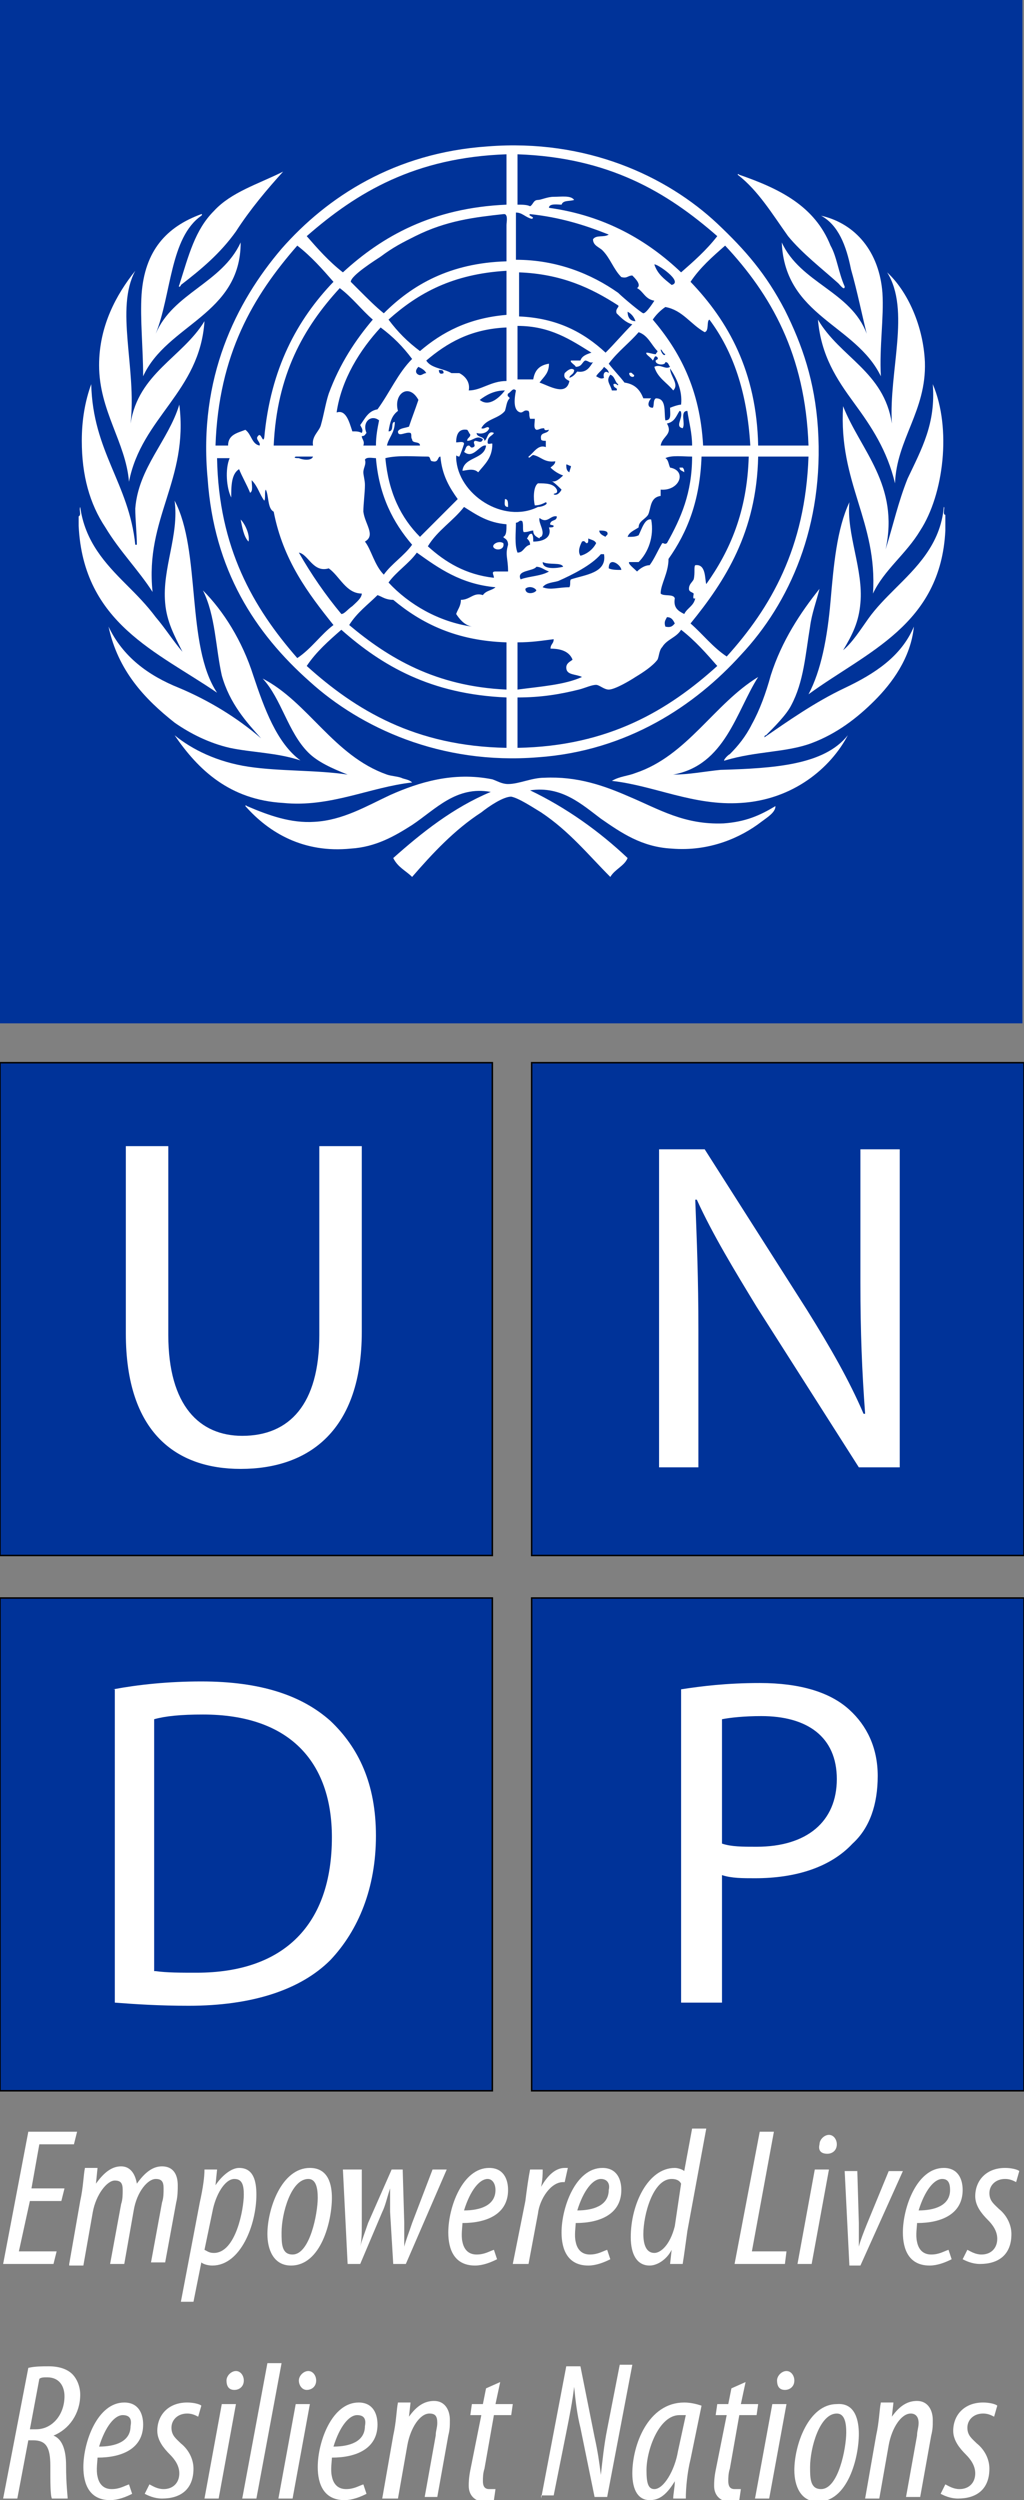 <?xml version="1.0" encoding="utf-8"?>
<!-- Generator: Adobe Illustrator 18.1.1, SVG Export Plug-In . SVG Version: 6.00 Build 0)  -->
<svg version="1.1" id="Layer_1" xmlns="http://www.w3.org/2000/svg" xmlns:xlink="http://www.w3.org/1999/xlink" x="0px" y="0px"
	 viewBox="0 0 65.1 158.8" enable-background="new 0 0 65.1 158.8" xml:space="preserve">
<rect x="0" y="0" width="65.1" height="158.8" fill="#808080" stroke="none"/>
<g>
	<rect x="0" y="0" fill="#003399" width="65" height="65"/>
	<g id="WzcW1U_6_">
		<g id="XMLID_6_">
			<path fill="#FFFFFF" d="M60.1,32.7c0,0.3,0,0.6,0,1c-0.3,6-5,7.7-8.7,10.4c0.8-1.5,1.2-3.6,1.4-5.9c0.2-2.3,0.4-4.6,1.2-6.3
				c-0.2,2,0.9,4.3,0.7,6.4c-0.1,1.2-0.5,2-1.1,3c0.6-0.5,1.1-1.3,1.6-2c0.5-0.7,1.1-1.3,1.7-1.9c1.3-1.3,2.9-2.8,3.1-5.2
				C60.1,32.2,59.9,32.7,60.1,32.7z"/>
			<path fill="#FFFFFF" d="M59.3,24.4c1.2,2.8,0.7,7-0.8,9.3c-0.9,1.5-2.3,2.5-3,4c0.3-4.6-2.2-7-1.9-11.9c1.1,2.8,3.6,5,2.7,9.1
				c0.5-1.6,0.8-3,1.4-4.5C58.6,28.5,59.5,26.9,59.3,24.4z"/>
			<path fill="#FFFFFF" d="M58.8,23c0.1,3.1-1.8,4.9-1.9,7.7c-0.5-2.1-1.5-3.6-2.6-5.1c-1.1-1.5-2.1-3-2.3-5.3
				c1.4,2.4,4.2,3.3,4.7,6.6c-0.2-3.3,1.2-7.2-0.3-9.6C57.7,18.5,58.7,20.7,58.8,23z"/>
			<path fill="#FFFFFF" d="M58.1,39.8c-0.2,2-1.4,3.6-2.5,4.7c-1.1,1.1-2.4,2.1-4,2.7c-1.6,0.6-3.5,0.5-5.5,1.1
				c-0.2,0.1,0.1-0.3,0.3-0.4c0.5-0.5,1-1.1,1.4-1.9c0.5-0.9,0.9-2,1.2-3.1c0.7-2.2,1.9-4,3.1-5.5c-0.2,0.8-0.5,1.6-0.6,2.4
				c-0.3,1.8-0.4,3.5-1.2,5c-0.3,0.6-1.1,1.4-1.6,1.9c-0.1,0-0.1,0.1-0.1,0.1c0,0.1-0.1,0.1-0.1,0.1c1.6-1.1,3.3-2.3,5.2-3.2
				C55.6,42.8,57.3,41.7,58.1,39.8z"/>
			<path fill="#FFFFFF" d="M56.1,18.6c0.1,1.6-0.2,3.4-0.1,5.3c-1.6-3.3-6.1-3.8-6.3-8.5c1.2,2.6,4.4,3.1,5.4,5.8
				c-0.3-1.2-0.6-2.7-1-4.1c-0.3-1.5-0.8-2.8-1.9-3.4C54.4,14.2,55.9,16,56.1,18.6z"/>
			<path fill="#FFFFFF" d="M53.7,18.2c0,0.3-0.3-0.1-0.4-0.2c-1-0.9-2.3-1.9-3.2-3c-1-1.4-1.9-2.9-3.2-3.9c0-0.1,0.1,0,0.1,0
				c2.6,0.9,4.8,2,5.8,4.5C53.2,16.3,53.3,17.3,53.7,18.2z"/>
			<path fill="#FFFFFF" d="M52,27.2c0.4,6.2-1.8,11.1-4.9,14.4c-2.9,3.2-7.2,6.1-12.9,6.5c-6.2,0.5-11.3-1.9-14.5-4.8
				c-3.5-3.1-6.1-7.1-6.5-12.9C12.6,24,15,19.2,17.9,15.8c2.9-3.3,7.2-6.1,13.1-6.5c6.3-0.5,11.4,1.9,14.6,4.9
				c1.8,1.7,3.1,3.2,4.3,5.5C51,21.9,51.8,24.2,52,27.2z M48.2,28.3c1.1,0,2.1,0,3.2,0c-0.2-5.8-2.4-9.6-5.3-12.7
				c-0.8,0.7-1.6,1.4-2.2,2.3C46.3,20.4,48.1,23.6,48.2,28.3z M51.4,29c-1.1,0-2.1,0-3.2,0c-0.1,4.8-2.1,7.9-4.3,10.6
				c0.8,0.7,1.4,1.5,2.3,2.1C49,38.6,51.2,34.8,51.4,29z M44.7,28.3c1,0,2,0,3,0c-0.2-3.4-1.1-6-2.6-8c-0.2,0.1,0,0.7-0.3,0.8
				c-0.9-0.5-1.4-1.4-2.5-1.6c-0.3,0.2-0.6,0.5-0.8,0.8C43.2,22.3,44.5,24.7,44.7,28.3z M47.6,29c-1,0-2,0-3,0
				c-0.1,2.8-0.9,4.8-2.1,6.5c0,0.9-0.5,1.6-0.5,2.2c0.2,0.2,0.8,0,0.9,0.3c-0.1,0.6,0.2,0.8,0.6,1c0.2-0.4,0.6-0.5,0.7-1
				c-0.2,0.1-0.1-0.2-0.1-0.3c-0.1-0.1-0.3-0.1-0.3-0.3c0-0.3,0.2-0.4,0.3-0.6c0.1-0.4,0-0.8,0.1-0.9c0.7-0.1,0.6,0.9,0.7,1.2
				C46.4,35,47.5,32.5,47.6,29z M43.3,17.3c0.8-0.7,1.6-1.4,2.3-2.3c-3.2-2.8-6.9-5-12.7-5.2c0,1.1,0,2.1,0,3.2c0.3,0,0.6,0,0.8,0.1
				c0.2-0.1,0.2-0.4,0.5-0.4c0.2,0,0.6-0.2,1-0.2c0.5,0,1.1-0.1,1.3,0.2c-0.3,0.1-0.7,0-0.8,0.3c-0.2,0-0.8-0.1-0.8,0.2
				C38.5,13.7,41.2,15.3,43.3,17.3z M45.6,42.3c-0.7-0.8-1.4-1.6-2.3-2.3c-0.3,0.5-0.9,0.6-1.2,1.1c-0.2,0.2-0.2,0.6-0.3,0.8
				c-0.3,0.4-0.9,0.8-1.4,1.1c-0.3,0.2-1.3,0.8-1.7,0.8c-0.3,0-0.6-0.3-0.8-0.3c-0.3,0-0.7,0.2-1.1,0.3c-1.2,0.3-2.4,0.5-3.9,0.5
				c0,1.1,0,2.1,0,3.2C38.7,47.4,42.5,45.1,45.6,42.3z M42,28.3c0.7,0,1.3,0,2,0c0-0.8-0.2-1.5-0.3-2.2c-0.5,0-0.1,0.8-0.3,1.1
				c-0.5-0.1,0-0.6-0.1-1c0-0.1-0.1-0.1-0.1-0.1c-0.2,0.3-0.3,0.7-0.8,0.8C42.8,27.6,42.1,27.7,42,28.3z M44,29
				c-0.6,0-1.3-0.1-1.7,0.1c0.2,0.1,0.2,0.4,0.3,0.6c1.1,0.2,0.6,1.5-0.6,1.4c0,0.1,0,0.3,0,0.4c-0.7,0.1-0.6,0.8-0.8,1.2
				c-0.2,0.3-0.6,0.4-0.6,0.8c-0.3,0.2-0.6,0.3-0.7,0.6c0.3,0,0.5,0,0.7-0.1c0.2-0.4,0.4-1.1,0.8-1c0.2,1.1-0.2,2.1-0.8,2.7
				c-0.2,0-0.4,0-0.6,0c-0.1,0.1,0.3,0.4,0.5,0.6c0.2-0.2,0.5-0.4,0.8-0.4c0.3-0.4,0.5-0.9,0.8-1.4c0.2,0,0.1,0.1,0.3,0
				C43.3,32.9,44,31.3,44,29z M43.3,25.7c0.1-0.9-0.3-1.7-0.7-2.3c0,0.5,0.6,1,0.2,1.4c-0.4-0.5-1-0.8-1.2-1.5c0.4-0.2,0.7,0.2,1,0
				c-0.1-0.1-0.1-0.3-0.3-0.3c0,0.2-0.5,0.2-0.6,0c-0.1-0.2,0.2-0.1,0.1-0.3c-0.2-0.2-0.2,0.1-0.3,0.2c-0.1-0.2-0.5-0.4-0.4-0.5
				c0.2,0,0.4,0.1,0.6,0.1c0-0.1,0.1-0.1,0.1-0.2c-0.4-0.4-0.6-1-1.2-1.2c-0.6,0.7-1.3,1.2-1.9,2c0.3,0.4,0.7,0.8,1,1.2
				c0.7,0.1,1,0.5,1.2,1c0.2,0,0.3,0,0.5,0c-0.2,0.2-0.3,0.6,0.1,0.6c0.1-0.1,0-0.5,0.2-0.6c0.7,0,0.5,0.9,0.6,1.4
				c0.4,0,0.3-0.4,0.3-0.8C43.1,25.7,43.3,25.7,43.3,25.7z M42.9,39.6c-0.1-0.2-0.2-0.4-0.5-0.4c-0.1,0.2-0.2,0.3-0.1,0.6
				C42.7,39.9,42.8,39.7,42.9,39.6z M42.7,18.1c0.8-0.2-1-1.4-1.1-1.3C41.8,17.4,42.2,17.7,42.7,18.1z M42,22.2
				c0,0.1,0.2,0.5,0.3,0.3C42.1,22.4,42.1,22.2,42,22.2z M40.9,19.9c0.2,0,0.7-0.8,0.7-0.8c-0.6-0.1-0.7-0.6-1.1-0.8
				c0.3-0.2-0.1-0.6-0.3-0.8c-0.3,0-0.3,0.2-0.7,0.1c-0.5-0.5-0.7-1.2-1.2-1.7c-0.2-0.2-0.6-0.3-0.6-0.7c0.2-0.3,0.7-0.1,1-0.3
				c-1.5-0.6-3.1-1.1-5-1.3c-0.2,0.1,0.4,0.2,0.1,0.3c-0.4-0.1-0.6-0.4-1-0.4c0,1,0,2,0,3c2.6,0,4.8,0.9,6.5,2.1
				C39.6,18.9,40.8,19.9,40.9,19.9z M40.4,20.4c-0.1-0.3-0.3-0.5-0.5-0.6C39.9,20.2,40.1,20.4,40.4,20.4z M40.2,20.6
				c-0.4-0.1-0.7-0.4-1-0.7c-0.1-0.3,0.2-0.4,0.1-0.5c-1.7-1.1-3.6-2-6.3-2.1c0,0.9,0,1.9,0,2.8c2.4,0.1,4.1,1,5.5,2.3
				C39.1,21.8,39.6,21.2,40.2,20.6z M38.7,36.1c0.2,0.1,0.5,0.1,0.8,0.1C39.5,35.9,38.7,35.3,38.7,36.1z M39,24.4
				c0.2-0.1,0.3,0.2,0.3,0c-0.2-0.1-0.2-0.5-0.5-0.6c-0.3,0.4,0,0.6,0.1,1c0.1,0,0.2,0,0.3,0C39.3,24.6,39,24.7,39,24.4z M38.7,23.7
				c0-0.2-0.2-0.3-0.3-0.4c-0.1,0.2-0.4,0.4-0.5,0.6c0.2,0.1,0.3,0.2,0.5,0.1C38.3,23.7,38.5,23.5,38.7,23.7z M38.5,34.1
				c0-0.1,0.2-0.1,0.1-0.3c-0.1-0.1-0.3-0.1-0.5-0.1C38.1,33.9,38.3,34,38.5,34.1z M36.3,36.8c0.9-0.3,2.3-0.4,2.1-1.6
				c-0.1,0-0.1,0-0.2,0c-0.6,0.7-1.8,1.3-2.7,1.7c-0.3,0.1-0.8,0.1-1,0.4c0.5,0.2,1,0,1.7,0C36.3,37.1,36.2,36.9,36.3,36.8z
				 M37.9,34.5c-0.1-0.2-0.3-0.2-0.5-0.3c0,0.2,0,0.3-0.1,0.3c-0.1,0-0.1-0.2-0.3-0.1c-0.1,0.2-0.3,0.6-0.1,0.9
				C37.3,35.2,37.7,34.9,37.9,34.5z M37.7,23c-0.2,0.1-0.3-0.1-0.5-0.1C37,23,37,23.3,36.6,23.3c0-0.1-0.4-0.3-0.3-0.4
				c0.2,0,0.4,0,0.6,0c0.1-0.3,0.4-0.4,0.7-0.5c-1.3-0.8-2.6-1.7-4.7-1.7c0,1.1,0,2.3,0,3.4c0.3,0,0.7,0,1,0c0.1-0.6,0.4-0.9,1-1
				c0,0.6-0.3,0.8-0.6,1.2c0.6,0.2,1.7,0.9,1.9-0.1c-0.2-0.1-0.4-0.2-0.3-0.5c0.1-0.1,0.4-0.4,0.6-0.2c0,0.3-0.3,0.3-0.3,0.5
				c0.3-0.1,0.4-0.3,0.5-0.4C37.3,23.7,37.5,23.3,37.7,23z M37,43c-0.4-0.2-1-0.1-1-0.6c0-0.3,0.3-0.4,0.4-0.5
				c-0.2-0.5-0.7-0.7-1.4-0.7c0-0.3,0.2-0.3,0.2-0.6c-0.8,0.1-1.4,0.2-2.3,0.2c0,1,0,2,0,3C34.4,43.6,35.9,43.5,37,43z M36.3,29.6
				c-0.1,0-0.2-0.1-0.3-0.1C36,29.7,36,29.9,36.2,30C36.2,29.9,36.3,29.7,36.3,29.6z M35.8,30.2c-0.3-0.1-0.6-0.3-0.8-0.5
				c0.1-0.1,0.3-0.2,0.3-0.4c-0.7,0.1-0.9-0.3-1.4-0.4c-0.1,0-0.3,0.3-0.3,0.1c0.3-0.2,0.6-0.8,1.1-0.6c0-0.1,0-0.3,0-0.4
				c-0.1,0-0.3,0-0.3-0.1c-0.1-0.5,0.4-0.3,0.5-0.6c-0.1,0-0.3,0.1-0.3-0.1c-0.3,0-0.3,0.1-0.5,0.1c-0.2-0.1-0.1-0.4-0.1-0.7
				c-0.1,0-0.2,0-0.3,0c-0.1-0.3,0-0.3-0.1-0.5c-0.3-0.1-0.3,0.1-0.5,0.1c-0.5-0.1-0.4-0.9-0.3-1.4c-0.2-0.2-0.3,0.1-0.5,0.2
				c-0.1,0.2,0.1,0.2,0.1,0.3c-0.2,0.2-0.2,0.5-0.3,0.8c-0.4,0.5-1.2,0.5-1.5,1.1c0.2,0.1,0.4-0.2,0.5,0c-0.1,0.3-0.5,0.4-0.8,0.3
				c0,0.3,0.5,0.2,0.5,0.5c0.2-0.1,0.2-0.7,0.6-0.5c-0.1,0.2-0.4,0.2-0.4,0.6c0,0.2,0.3,0,0.3,0.1c0,0.9-0.5,1.3-0.9,1.8
				c-0.3-0.3-0.8-0.1-1-0.1c0.1-0.9,1.4-0.7,1.5-1.6c-0.4-0.1-0.8,0.9-1.4,0.4c0.1-0.1,0.1-0.4,0.3-0.4c0.1,0,0.1,0.2,0.3,0.1
				c0.2-0.1-0.1-0.3,0.1-0.4c0.2,0,0.4,0.2,0.5-0.1c-0.4-0.3-0.6,0.1-1,0.1c0-0.2,0.2-0.2,0.2-0.4c-0.1-0.1-0.1-0.2-0.2-0.3
				c-0.6-0.1-0.7,0.4-0.7,0.8c0.2,0,0.5-0.1,0.5,0.1c-0.1,0.3-0.2,0.6-0.3,0.8c-0.2,0-0.2-0.2-0.2,0.1c0.1,2.3,3,4.2,5.2,3.1
				c0.3,0,0.7-0.2,0.5-0.3c-0.2,0.1-0.4,0.2-0.7,0.2c-0.1-0.4-0.1-1.2,0.2-1.4c0.5,0,1,0,1.2,0.4c0.1,0.3-0.2,0.2-0.2,0.3
				c0.2,0.1,0.4-0.1,0.5-0.3c-0.2-0.2-0.4-0.4-0.7-0.6C35.2,30.7,35.5,30.5,35.8,30.2z M35.4,32.8c-0.4-0.1-0.6,0.5-1.1,0.1
				c-0.1,0.3,0.4,0.9,0.1,1.2c-0.1,0-0.1,0.1-0.1,0.1c-0.2-0.1-0.4-0.2-0.4-0.5c-0.2,0-0.3,0.1-0.6,0.1c-0.1-0.1,0-0.5-0.1-0.7
				c-0.2-0.1-0.2,0.1-0.4,0.1c0,0.6-0.1,1.4,0.1,1.9c0.4,0,0.4-0.4,0.8-0.5c0-0.2-0.1-0.3-0.2-0.4c0.1-0.1,0.1-0.3,0.3-0.3
				c0.1,0.1,0.1,0.3,0.1,0.5c0.7,0,1.2-0.3,1-0.9c0.2,0,0.3,0,0.3-0.1c-0.1-0.1-0.3,0-0.2-0.2C35.1,33,35.4,33.1,35.4,32.8z
				 M34.5,35.7c0,0.5,0.9,0.4,1.3,0.3C35.7,35.7,34.9,35.9,34.5,35.7z M34.9,36.3c-0.3-0.1-0.5-0.3-0.8-0.3c-0.2,0.3-1.3,0.2-1,0.8
				C33.6,36.6,34.4,36.6,34.9,36.3z M33.4,37.4c0,0.4,0.6,0.3,0.7,0.1C34,37.3,33.6,37.2,33.4,37.4z M32,34.1
				c0.2-0.1,0.2-0.4,0.2-0.8c-1.2-0.1-1.9-0.6-2.7-1.1c-0.7,0.9-1.7,1.5-2.3,2.5c1.1,1,2.4,1.8,4.2,2c0-0.2-0.2-0.4,0.1-0.4
				c0.3,0,0.5,0,0.8,0c0-0.9-0.2-1,0-1.7C32.3,34.2,32,34.2,32,34.1z M32.2,16.6c0-0.7,0-1.6,0-2.3c0-0.2,0.1-0.6-0.1-0.7
				c0,0-0.1,0-0.1,0c-1.8,0.2-3.6,0.4-5.6,1.4c-0.8,0.4-1.4,0.7-2.2,1.3c-0.3,0.2-1.9,1.2-1.9,1.6c0,0,0.4,0.4,0.5,0.5
				c0.6,0.6,1.1,1.1,1.6,1.5C26.2,18.1,28.6,16.7,32.2,16.6z M32.2,47.5c0-1.1,0-2.1,0-3.2c-4.8-0.2-7.9-2-10.5-4.3
				c-0.8,0.7-1.6,1.4-2.2,2.3C22.6,45.1,26.4,47.4,32.2,47.5z M32.2,43.8c0-1,0-2,0-3c-3.2-0.1-5.4-1.2-7.2-2.7
				c-0.5,0-0.7-0.2-1-0.3c-0.6,0.6-1.3,1.1-1.8,1.9C24.7,41.8,27.7,43.6,32.2,43.8z M32.2,24.2c0-1.1,0-2.3,0-3.4
				c-2.3,0.1-3.8,1-5.1,2.1c0.3,0.5,1.1,0.5,1.6,0.8c0.2,0,0.3,0,0.5,0c0.4,0.2,0.7,0.6,0.6,1.1C30.6,24.8,31.2,24.2,32.2,24.2z
				 M32.2,20c0-0.9,0-1.9,0-2.8c-3.4,0.2-5.6,1.4-7.5,3.1c0.6,0.8,1.2,1.4,2,2C28.1,21.1,29.8,20.2,32.2,20z M32.2,13
				c0-1.1,0-2.1,0-3.2c-5.8,0.2-9.5,2.4-12.7,5.2c0.7,0.8,1.4,1.6,2.3,2.3C24.3,15,27.5,13.2,32.2,13z M32.1,24.8
				c-0.7,0-1.2,0.3-1.6,0.6C31.1,25.9,31.8,25.2,32.1,24.8z M30.7,37.8c0.2-0.3,0.6-0.3,0.8-0.5c-2.2-0.2-3.6-1.2-5-2.2
				c-0.5,0.7-1.3,1.2-1.8,1.9c1.3,1.4,3.2,2.5,5.3,2.8c-0.5-0.1-0.8-0.5-1-0.8c0.1-0.3,0.3-0.5,0.3-0.9
				C29.9,38.1,30.1,37.6,30.7,37.8z M29.1,31.7c-0.5-0.7-1-1.5-1.1-2.7c-0.2,0-0.1,0.4-0.5,0.3c-0.2,0-0.1-0.3-0.3-0.3
				c-0.9,0-1.9-0.1-2.7,0.1c0.2,2.2,1,3.8,2.2,5C27.5,33.3,28.3,32.5,29.1,31.7z M28.2,23.7c0-0.2-0.1-0.2-0.3-0.2
				C27.9,23.7,28,23.8,28.2,23.7z M26.6,23.8c0.2,0.1,0.3-0.1,0.5-0.1c-0.1-0.2-0.3-0.3-0.5-0.4C26.4,23.5,26.4,23.7,26.6,23.8z
				 M24.6,28.3c0.7,0,1.4,0,2.1,0c0-0.3-0.5-0.1-0.5-0.4c-0.1-0.1,0-0.3-0.1-0.4c-0.3-0.1-0.8,0.3-0.8-0.1c0.1-0.2,0.4-0.2,0.7-0.3
				c0.2-0.6,0.4-1.1,0.6-1.7C26,24.3,25,25,25.3,26.1c-0.4,0.3-0.5,0.7-0.6,1.3c0.4,0,0.1-0.6,0.4-0.6
				C25.1,27.5,24.7,27.8,24.6,28.3z M26.2,22.8c-0.6-0.8-1.2-1.4-2-2c-1.3,1.4-2.5,3.3-2.8,5.4c0.6-0.2,0.8,0.6,1,1.2
				c0.3,0,0.4,0,0.6,0.1c0.1-0.2,0-0.3-0.1-0.5c0.3-0.4,0.5-0.9,1.1-1C24.8,24.9,25.3,23.7,26.2,22.8z M24.4,36.5
				c0.5-0.7,1.3-1.2,1.8-1.9c-1.2-1.4-2.1-3.1-2.3-5.5c-0.2,0-0.6-0.1-0.7,0.1c0.1,0.3-0.1,0.5-0.1,0.8c0,0.2,0.1,0.5,0.1,0.8
				c0,0.5-0.1,1.2-0.1,1.7c0.1,0.8,0.8,1.5,0.1,1.9C23.6,34.9,23.8,35.9,24.4,36.5z M23.9,28.3c0-0.6,0.1-1.1,0.2-1.6
				c-0.5-0.4-1.1,0.1-0.8,0.8c-0.1,0.1-0.1,0.2-0.3,0.2c0,0.2,0.2,0.3,0.1,0.6C23.4,28.3,23.6,28.3,23.9,28.3z M22.4,38.5
				c0.2-0.2,0.6-0.5,0.6-0.8c-1,0-1.4-1.1-2.1-1.6c-1,0.3-1.3-0.9-1.9-1c0.8,1.4,1.7,2.7,2.7,3.9C21.9,39,22.1,38.7,22.4,38.5z
				 M23.7,20.3c-0.7-0.6-1.3-1.4-2.1-2c-2.3,2.5-4,5.5-4.2,10c0.8,0,1.7,0,2.5,0c-0.1-0.6,0.4-0.9,0.5-1.3c0.2-0.7,0.3-1.4,0.5-2
				C21.6,23.1,22.6,21.6,23.7,20.3z M21.2,17.9c-0.7-0.8-1.4-1.6-2.3-2.3c-2.8,3.2-5,6.9-5.2,12.7c0.3,0,0.6,0,0.8,0
				c0-0.7,0.6-0.8,1.1-1c0.4,0.3,0.4,0.9,0.9,1c0.1-0.2-0.3-0.4-0.1-0.6c0.2-0.3,0.3,0.5,0.4,0.1C17.2,23.4,18.9,20.3,21.2,17.9z
				 M18.9,41.8c0.9-0.6,1.5-1.5,2.3-2.1c-1.6-2-3.2-4.1-3.8-7.2c-0.4-0.2-0.3-1-0.5-1.4c-0.1,0.1,0,0.6-0.1,0.7
				c-0.3-0.4-0.4-0.9-0.8-1.3c0,0.3,0.1,0.7-0.1,0.8c-0.2-0.5-0.5-1-0.7-1.5c-0.5,0.3-0.5,1.1-0.5,1.8c-0.3-0.6-0.4-1.8-0.1-2.5
				c-0.3,0-0.5,0-0.8,0C13.9,34.8,16.1,38.6,18.9,41.8z M19.9,29c-0.4,0-0.7,0-1.1,0c-0.2,0.1,0.1,0.1,0.2,0.1
				C19.2,29.2,19.8,29.3,19.9,29z"/>
			<path fill="#FFFFFF" d="M53.9,46.7c-1.1,2.1-3.5,4.1-6.8,4.3c-3,0.2-5.5-1.1-8.2-1.4c0.5-0.3,1-0.3,1.5-0.5
				c3.3-1.1,5-4.4,7.8-6.1c-1.4,2.2-2.1,5.6-5.4,6.2c1,0,2-0.2,3-0.3C49.2,48.8,52.4,48.6,53.9,46.7z"/>
			<path fill="#FFFFFF" d="M49.3,51.2c0,0.4-0.5,0.7-0.9,1c-1.3,1-3.3,1.9-5.7,1.7c-1.9-0.1-3.2-1-4.5-1.9c-1.2-0.9-2.5-2.1-4.5-1.8
				c2.3,1.1,4.4,2.6,6.2,4.3c-0.2,0.5-0.8,0.7-1.1,1.2c-1.4-1.4-2.6-2.9-4.4-4.1c-0.5-0.3-1.4-0.9-1.9-1c-0.5,0-1.4,0.6-1.9,1
				c-1.7,1.1-3.1,2.6-4.4,4.1c-0.4-0.4-0.9-0.6-1.2-1.2c1.8-1.6,3.8-3.2,6.2-4.2c-2.2-0.4-3.5,1.1-5,2.1c-1.1,0.7-2.3,1.4-3.9,1.5
				c-3,0.3-5.2-1-6.7-2.7c0-0.1,0.1,0,0.1,0c1.4,0.6,2.8,1.1,4.3,1c1.8-0.1,3.3-1,4.8-1.7c1.8-0.8,4-1.5,6.5-1
				c0.3,0.1,0.6,0.3,1,0.3c0.7,0,1.5-0.4,2.3-0.4c2.1-0.1,3.8,0.5,5.4,1.2c1.9,0.8,3.5,1.8,6,1.7C47.4,52.2,48.3,51.8,49.3,51.2z"/>
			<path fill="#FFFFFF" d="M43.4,29.7c0.1,0.1,0.1,0.2,0.1,0.3c-0.1-0.1-0.3-0.1-0.3-0.3C43.3,29.7,43.3,29.7,43.4,29.7z"/>
			<path fill="#FFFFFF" d="M40,23.7c0.2-0.1,0.2,0.1,0.3,0.1C40.4,24,40,24,40,23.7z"/>
			<path fill="#FFFFFF" d="M32.1,31.7c0.2,0,0.2,0.2,0.2,0.5C32,32.2,32.1,31.9,32.1,31.7z"/>
			<path fill="#FFFFFF" d="M32,34.5c0.1,0.4-0.4,0.5-0.6,0.3C31.2,34.6,31.7,34.3,32,34.5z"/>
			<path fill="#FFFFFF" d="M25.5,49.4c0.2,0.1,0.5,0.1,0.7,0.3C23.5,50,21,51.3,18,51c-3.4-0.2-5.4-2.1-6.9-4.3
				c1.1,0.9,2.7,1.7,4.7,2c2,0.3,4.3,0.2,6.3,0.5c-1-0.4-1.9-0.8-2.5-1.4c-1.3-1.3-1.7-3.4-2.9-4.7c2.9,1.5,4.5,4.9,7.9,6.1
				C24.9,49.3,25.2,49.3,25.5,49.4z"/>
			<path fill="#FFFFFF" d="M16.1,42.9c0.7,2.1,1.5,4.3,3,5.4c-1.5-0.5-3.1-0.5-4.5-0.8c-1.3-0.3-2.5-0.9-3.5-1.6
				c-1.9-1.5-3.6-3.3-4.2-6.1c0.9,1.9,2.5,3.1,4.5,3.9c1.9,0.8,3.7,1.9,5.2,3.2c-0.9-1-2-2.2-2.5-4c-0.4-1.8-0.4-3.8-1.2-5.4
				C14.2,38.8,15.4,40.7,16.1,42.9z"/>
			<path fill="#FFFFFF" d="M18,10.9c-1,1.1-2.1,2.4-3,3.8c-1,1.4-2.2,2.4-3.5,3.4c0,0.1-0.2,0.2-0.1,0c0.6-1.9,1-3.5,2.2-4.7
				C14.7,12.2,16.4,11.7,18,10.9z"/>
			<path fill="#FFFFFF" d="M15.3,33c0.3,0.3,0.6,1,0.5,1.4C15.5,34.1,15.4,33.5,15.3,33z"/>
			<path fill="#FFFFFF" d="M15.3,15.4c0,4.6-4.7,5.2-6.2,8.5c0-1.8-0.2-3.6-0.1-5.2c0.2-2.8,1.6-4.3,3.8-5.1c0.1,0,0,0.1,0,0.1
				c-2,1.4-1.9,5-2.9,7.5C11,18.6,14.1,18,15.3,15.4z"/>
			<path fill="#FFFFFF" d="M11.1,31.8C12.8,35,11.8,41,13.8,44C10,41.4,5.3,39.6,5,33.4c0-0.2,0-0.4,0-0.6c0.2-0.1,0-0.4,0.1-0.6
				c0.3,2.2,1.6,3.6,2.9,4.9c0.7,0.7,1.3,1.3,1.9,2.1c0.6,0.7,1.1,1.5,1.7,2.2c-0.5-1-1-1.9-1.1-3.1C10.3,36.1,11.4,34,11.1,31.8z"
				/>
			<path fill="#FFFFFF" d="M11.4,25.7c0.6,4.8-2.2,7.2-1.7,11.9c-0.9-1.4-2.1-2.6-3-4.1c-1-1.5-1.5-3.3-1.5-5.5
				c0-1.3,0.2-2.5,0.6-3.6c0.1,4.3,2.4,6.3,2.8,10.2c0,0,0.1,0,0.1,0c0,0,0,0.1,0,0.1c0,0,0,0,0-0.1c0,0,0,0,0,0
				c0-0.7-0.1-1.6-0.1-2.3C8.8,29.7,10.7,28,11.4,25.7z"/>
			<path fill="#FFFFFF" d="M13,20.4c-0.3,4.5-4,6.1-4.8,10.2c-0.2-2.5-1.9-4.5-1.9-7.4c0-2.5,1.1-4.5,2.3-6
				c-1.3,2.4,0.1,6.2-0.3,9.7C8.8,23.7,11.6,22.7,13,20.4z"/>
		</g>
	</g>
	<rect x="0" y="67.5" fill="#003399" stroke="#020202" stroke-width="9.507600e-02" width="31.3" height="31.3"/>
	<rect x="33.8" y="67.5" fill="#003399" stroke="#020202" stroke-width="9.507600e-02" width="31.3" height="31.3"/>
	<rect x="0" y="101.5" fill="#003399" stroke="#020202" stroke-width="9.507600e-02" width="31.3" height="31.3"/>
	<rect x="33.8" y="101.5" fill="#003399" stroke="#020202" stroke-width="9.507600e-02" width="31.3" height="31.3"/>
	<g>
		<path fill="#FFFFFF" d="M10.7,72.8v12c0,4.5,2,6.4,4.7,6.4c3,0,4.9-2,4.9-6.4v-12H23v11.8c0,6.2-3.3,8.7-7.7,8.7
			c-4.1,0-7.3-2.3-7.3-8.6V72.8H10.7z"/>
	</g>
	<g>
		<path fill="#FFFFFF" d="M41.9,93.2V73h2.9l6.5,10.2c1.5,2.4,2.7,4.5,3.6,6.6l0.1,0c-0.2-2.7-0.3-5.2-0.3-8.3V73h2.5v20.2h-2.6
			L48.1,83c-1.4-2.3-2.8-4.6-3.8-6.8l-0.1,0c0.1,2.6,0.2,5,0.2,8.3v8.7H41.9z"/>
	</g>
	<g>
		<path fill="#FFFFFF" d="M7.2,107.3c1.6-0.3,3.5-0.5,5.6-0.5c3.8,0,6.4,0.9,8.2,2.5c1.8,1.7,2.9,4,2.9,7.3c0,3.3-1.1,6-2.9,7.9
			c-1.9,1.9-5,2.9-9,2.9c-1.9,0-3.4-0.1-4.7-0.2V107.3z M9.9,125.2c0.7,0.1,1.6,0.1,2.6,0.1c5.6,0,8.6-3.1,8.6-8.6
			c0-4.8-2.7-7.8-8.2-7.8c-1.4,0-2.4,0.1-3.1,0.3V125.2z"/>
	</g>
	<g>
		<path fill="#FFFFFF" d="M43.3,107.3c1.3-0.2,2.9-0.4,5-0.4c2.6,0,4.5,0.6,5.7,1.7c1.1,1,1.8,2.4,1.8,4.2c0,1.8-0.5,3.3-1.6,4.3
			c-1.4,1.5-3.6,2.2-6.2,2.2c-0.8,0-1.5,0-2.1-0.2v8.1h-2.6V107.3z M45.9,117.1c0.6,0.2,1.3,0.2,2.2,0.2c3.2,0,5.1-1.6,5.1-4.3
			c0-2.7-1.9-4-4.8-4c-1.1,0-2,0.1-2.5,0.2V117.1z"/>
	</g>
	<g>
		<path fill="#FFFFFF" d="M3.9,139.8H1.9L1.2,143h2.4l-0.2,0.8H0.2l1.6-8.4h3.1l-0.2,0.8H2.5L2,139h2.1L3.9,139.8z"/>
		<path fill="#FFFFFF" d="M4.4,143.8l0.7-4c0.2-0.9,0.2-1.6,0.3-2.1h0.8l-0.1,1h0c0.5-0.7,1-1.1,1.6-1.1c0.6,0,0.9,0.5,1,1.1
			c0.5-0.7,1-1.1,1.6-1.1c0.7,0,1,0.5,1,1.2c0,0.3,0,0.7-0.1,1.1l-0.7,3.8H9.6l0.7-3.8c0.1-0.3,0.1-0.6,0.1-0.9
			c0-0.4-0.1-0.6-0.5-0.6c-0.5,0-1.2,0.8-1.4,2l-0.6,3.4H7l0.7-3.8c0.1-0.3,0.1-0.6,0.1-0.9c0-0.4-0.1-0.6-0.5-0.6
			c-0.5,0-1.2,0.9-1.4,2l-0.6,3.4H4.4z"/>
		<path fill="#FFFFFF" d="M11.5,146.2l1.2-6.3c0.2-0.9,0.3-1.6,0.3-2.1h0.8l-0.1,1h0c0.4-0.6,1-1.1,1.5-1.1c0.9,0,1.1,0.8,1.1,1.7
			c0,1.9-1,4.5-2.8,4.5c-0.3,0-0.6-0.1-0.7-0.2h0l-0.5,2.5H11.5z M13,142.9c0.2,0.1,0.3,0.2,0.6,0.2c1.4,0,1.9-2.8,1.9-3.7
			c0-0.6-0.1-1-0.6-1c-0.6,0-1.2,1-1.4,2.1L13,142.9z"/>
		<path fill="#FFFFFF" d="M21.1,139.6c0,1.5-0.7,4.3-2.6,4.3c-1.1,0-1.5-1-1.5-2c0-1.6,0.9-4.2,2.7-4.2
			C20.9,137.7,21.1,138.8,21.1,139.6z M17.9,141.8c0,0.7,0,1.4,0.7,1.4c1.1,0,1.6-2.6,1.6-3.6c0-0.6-0.1-1.2-0.6-1.2
			C18.5,138.4,17.9,140.6,17.9,141.8z"/>
		<path fill="#FFFFFF" d="M23,137.8l0,3.4c0,0.6,0,1.1-0.1,1.5h0c0.1-0.4,0.3-0.9,0.5-1.5l1.5-3.4h0.7l0.1,3.4c0,0.6,0,1,0,1.5h0
			c0.1-0.4,0.3-0.9,0.5-1.5l1.3-3.4h0.9l-2.6,6h-0.8l-0.2-3.3c0-0.5,0-1,0-1.5h0c-0.2,0.6-0.3,1.1-0.5,1.5l-1.4,3.3h-0.8l-0.3-6H23z
			"/>
		<path fill="#FFFFFF" d="M31.6,143.5c-0.4,0.2-0.9,0.4-1.4,0.4c-1.3,0-1.7-1-1.7-2.1c0-1.6,0.9-4.1,2.6-4.1c0.9,0,1.2,0.7,1.2,1.4
			c0,1.5-1.3,2.1-2.9,2.1c0,0.2-0.1,0.8,0,1.2c0.1,0.5,0.4,0.8,0.9,0.8s0.8-0.2,1.1-0.3L31.6,143.5z M31,138.4c-0.5,0-1.1,0.7-1.5,2
			c1,0,2-0.3,2-1.3C31.5,138.7,31.3,138.4,31,138.4z"/>
		<path fill="#FFFFFF" d="M32.6,143.8l0.8-4c0.1-0.8,0.2-1.5,0.3-2h0.8c0,0.3,0,0.6-0.1,1.1h0c0.4-0.7,0.9-1.2,1.5-1.2
			c0,0,0.1,0,0.2,0l-0.2,0.9c0,0-0.1,0-0.1,0c-0.8,0-1.5,1.1-1.6,2l-0.6,3.2H32.6z"/>
		<path fill="#FFFFFF" d="M38.8,143.5c-0.4,0.2-0.9,0.4-1.4,0.4c-1.3,0-1.7-1-1.7-2.1c0-1.6,0.9-4.1,2.6-4.1c0.9,0,1.2,0.7,1.2,1.4
			c0,1.5-1.3,2.1-2.9,2.1c0,0.2-0.1,0.8,0,1.2c0.1,0.5,0.4,0.8,0.9,0.8c0.5,0,0.8-0.2,1.1-0.3L38.8,143.5z M38.2,138.4
			c-0.5,0-1.1,0.7-1.5,2c1,0,2-0.3,2-1.3C38.8,138.7,38.6,138.4,38.2,138.4z"/>
		<path fill="#FFFFFF" d="M44.9,135.2l-1.2,6.5c-0.1,0.7-0.2,1.5-0.3,2.1h-0.8l0.1-0.9h0c-0.3,0.6-0.9,1-1.4,1
			c-0.8,0-1.2-0.7-1.2-1.8c0-2.1,1.1-4.4,2.8-4.4c0.2,0,0.5,0.1,0.6,0.2l0.5-2.7H44.9z M43.3,138.7c-0.1-0.2-0.3-0.3-0.6-0.3
			c-1.2,0-1.8,2.3-1.8,3.5c0,0.7,0.2,1.2,0.7,1.2c0.4,0,1-0.5,1.3-1.7L43.3,138.7z"/>
		<path fill="#FFFFFF" d="M48.3,135.4h0.9l-1.4,7.6H50l-0.1,0.8h-3.2L48.3,135.4z"/>
		<path fill="#FFFFFF" d="M50.7,143.8l1.1-6h0.9l-1.1,6H50.7z M52.1,136.2c0-0.3,0.3-0.6,0.6-0.6c0.3,0,0.5,0.3,0.5,0.6
			c0,0.4-0.3,0.6-0.6,0.6C52.2,136.8,52,136.6,52.1,136.2z"/>
		<path fill="#FFFFFF" d="M54.5,137.8l0.1,3.4c0,0.6,0,1,0,1.5h0c0.1-0.4,0.3-0.9,0.5-1.4l1.4-3.4h0.9l-2.7,6H54l-0.3-6H54.5z"/>
		<path fill="#FFFFFF" d="M60.5,143.5c-0.4,0.2-0.9,0.4-1.4,0.4c-1.3,0-1.7-1-1.7-2.1c0-1.6,0.9-4.1,2.6-4.1c0.9,0,1.2,0.7,1.2,1.4
			c0,1.5-1.3,2.1-2.9,2.1c0,0.2-0.1,0.8,0,1.2c0.1,0.5,0.4,0.8,0.9,0.8c0.5,0,0.8-0.2,1.1-0.3L60.5,143.5z M59.9,138.4
			c-0.5,0-1.1,0.7-1.5,2c1,0,2-0.3,2-1.3C60.4,138.7,60.3,138.4,59.9,138.4z"/>
		<path fill="#FFFFFF" d="M61.5,142.9c0.2,0.1,0.5,0.3,0.9,0.3c0.6,0,1-0.4,1-1c0-0.5-0.3-0.9-0.6-1.2c-0.4-0.4-0.8-0.9-0.8-1.5
			c0-1,0.7-1.8,1.9-1.8c0.4,0,0.8,0.1,0.9,0.2l-0.2,0.7c-0.2-0.1-0.4-0.2-0.7-0.2c-0.6,0-1,0.4-1,0.9c0,0.5,0.3,0.7,0.6,1
			c0.5,0.4,0.8,1,0.8,1.6c0,1.3-0.8,1.9-2,1.9c-0.5,0-0.9-0.2-1.1-0.3L61.5,142.9z"/>
		<path fill="#FFFFFF" d="M1.8,150.4c0.4-0.1,0.9-0.1,1.3-0.1c0.7,0,1.2,0.2,1.5,0.5c0.3,0.3,0.5,0.8,0.5,1.3c0,1.2-0.7,2.2-1.7,2.6
			v0c0.5,0.2,0.8,0.8,0.8,1.9c0,1.2,0.1,1.9,0.1,2.1H3.3c-0.1-0.2-0.1-1-0.1-2.1c0-1.2-0.3-1.6-1.1-1.6H1.8l-0.7,3.7H0.2L1.8,150.4z
			 M1.9,154.3h0.4c1,0,1.8-0.9,1.8-2.1c0-0.6-0.3-1.2-1.1-1.2c-0.2,0-0.4,0-0.5,0.1L1.9,154.3z"/>
		<path fill="#FFFFFF" d="M8.4,158.4c-0.4,0.2-0.9,0.4-1.4,0.4c-1.3,0-1.7-1-1.7-2.1c0-1.6,0.9-4.1,2.6-4.1c0.9,0,1.2,0.7,1.2,1.4
			c0,1.5-1.3,2.1-2.9,2.1c0,0.2-0.1,0.8,0,1.2c0.1,0.5,0.4,0.8,0.9,0.8s0.8-0.2,1.1-0.3L8.4,158.4z M7.8,153.4c-0.5,0-1.1,0.7-1.5,2
			c1,0,2-0.3,2-1.3C8.4,153.6,8.2,153.4,7.8,153.4z"/>
		<path fill="#FFFFFF" d="M9.5,157.8c0.2,0.1,0.5,0.3,0.9,0.3c0.6,0,1-0.4,1-1c0-0.5-0.3-0.9-0.6-1.2c-0.4-0.4-0.8-0.9-0.8-1.5
			c0-1,0.7-1.8,1.9-1.8c0.4,0,0.8,0.1,0.9,0.2l-0.2,0.7c-0.2-0.1-0.4-0.2-0.7-0.2c-0.6,0-1,0.4-1,0.9c0,0.5,0.3,0.7,0.6,1
			c0.5,0.4,0.8,1,0.8,1.6c0,1.3-0.8,1.9-2,1.9c-0.5,0-0.9-0.2-1.1-0.3L9.5,157.8z"/>
		<path fill="#FFFFFF" d="M13,158.7l1.1-6h0.9l-1.1,6H13z M14.4,151.2c0-0.3,0.3-0.6,0.6-0.6c0.3,0,0.5,0.3,0.5,0.6
			c0,0.4-0.3,0.6-0.6,0.6C14.5,151.8,14.4,151.5,14.4,151.2z"/>
		<path fill="#FFFFFF" d="M15.4,158.7l1.6-8.6h0.9l-1.6,8.6H15.4z"/>
		<path fill="#FFFFFF" d="M17.7,158.7l1.1-6h0.9l-1.1,6H17.7z M19,151.2c0-0.3,0.3-0.6,0.6-0.6c0.3,0,0.5,0.3,0.5,0.6
			c0,0.4-0.3,0.6-0.6,0.6C19.2,151.8,19,151.5,19,151.2z"/>
		<path fill="#FFFFFF" d="M23.3,158.4c-0.4,0.2-0.9,0.4-1.4,0.4c-1.3,0-1.7-1-1.7-2.1c0-1.6,0.9-4.1,2.6-4.1c0.9,0,1.2,0.7,1.2,1.4
			c0,1.5-1.3,2.1-2.9,2.1c0,0.2-0.1,0.8,0,1.2c0.1,0.5,0.4,0.8,0.9,0.8s0.8-0.2,1.1-0.3L23.3,158.4z M22.7,153.4
			c-0.5,0-1.1,0.7-1.5,2c1,0,2-0.3,2-1.3C23.3,153.6,23.1,153.4,22.7,153.4z"/>
		<path fill="#FFFFFF" d="M24.3,158.7l0.7-4c0.2-0.9,0.2-1.6,0.3-2.1h0.8l-0.1,0.9h0c0.5-0.7,1-1,1.6-1c0.7,0,1,0.6,1,1.2
			c0,0.4,0,0.6-0.1,1l-0.7,3.9H27l0.7-3.9c0-0.3,0.1-0.5,0.1-0.8c0-0.4-0.1-0.6-0.5-0.6c-0.6,0-1.2,0.9-1.4,2l-0.6,3.4H24.3z"/>
		<path fill="#FFFFFF" d="M31.8,151.3l-0.3,1.4h1.1l-0.1,0.7h-1.1l-0.6,3.4c-0.1,0.3-0.1,0.6-0.1,0.8c0,0.3,0.1,0.5,0.4,0.5
			c0.1,0,0.2,0,0.4,0l-0.1,0.7c-0.2,0.1-0.4,0.1-0.6,0.1c-0.6,0-1-0.4-1-1c0-0.2,0-0.5,0.1-1l0.7-3.5h-0.7l0.1-0.7h0.7l0.2-1
			L31.8,151.3z"/>
		<path fill="#FFFFFF" d="M34.4,158.7l1.6-8.4h0.9l0.9,4.5c0.2,0.9,0.3,1.6,0.4,2.4h0c0.1-0.9,0.2-1.9,0.4-2.9l0.8-4.1h0.8l-1.6,8.4
			h-0.8l-0.9-4.4c-0.2-0.8-0.3-1.6-0.4-2.6h0c-0.1,0.9-0.3,1.9-0.5,2.9l-0.8,4H34.4z"/>
		<path fill="#FFFFFF" d="M42.8,158.7c0-0.3,0.1-0.7,0.1-1.1h0c-0.6,1-1.1,1.2-1.6,1.2c-0.7,0-1.1-0.6-1.1-1.7c0-1.8,1-4.5,3.3-4.5
			c0.4,0,0.8,0.1,1.1,0.2l-0.7,3.4c-0.2,0.8-0.3,1.8-0.3,2.5H42.8z M43.6,153.4c-0.1,0-0.2,0-0.4,0c-1.3,0-2.1,2.2-2.1,3.5
			c0,0.8,0.1,1.2,0.5,1.2c0.6,0,1.3-1.2,1.5-2.4L43.6,153.4z"/>
		<path fill="#FFFFFF" d="M47.4,151.3l-0.3,1.4h1.1l-0.1,0.7H47l-0.6,3.4c-0.1,0.3-0.1,0.6-0.1,0.8c0,0.3,0.1,0.5,0.4,0.5
			c0.1,0,0.2,0,0.4,0l-0.1,0.7c-0.2,0.1-0.4,0.1-0.6,0.1c-0.6,0-1-0.4-1-1c0-0.2,0-0.5,0.1-1l0.7-3.5h-0.7l0.1-0.7h0.7l0.2-1
			L47.4,151.3z"/>
		<path fill="#FFFFFF" d="M48,158.7l1.1-6h0.9l-1.1,6H48z M49.4,151.2c0-0.3,0.3-0.6,0.6-0.6c0.3,0,0.5,0.3,0.5,0.6
			c0,0.4-0.3,0.6-0.6,0.6C49.5,151.8,49.4,151.5,49.4,151.2z"/>
		<path fill="#FFFFFF" d="M54.6,154.6c0,1.5-0.7,4.3-2.6,4.3c-1.1,0-1.5-1-1.5-2c0-1.6,0.9-4.2,2.7-4.2
			C54.4,152.6,54.6,153.8,54.6,154.6z M51.5,156.7c0,0.7,0,1.4,0.7,1.4c1.1,0,1.6-2.6,1.6-3.6c0-0.6-0.1-1.2-0.6-1.2
			C52.1,153.3,51.5,155.5,51.5,156.7z"/>
		<path fill="#FFFFFF" d="M55,158.7l0.7-4c0.2-0.9,0.2-1.6,0.3-2.1h0.8l-0.1,0.9h0c0.5-0.7,1-1,1.6-1c0.7,0,1,0.6,1,1.2
			c0,0.4,0,0.6-0.1,1l-0.7,3.9h-0.9l0.7-3.9c0-0.3,0.1-0.5,0.1-0.8c0-0.4-0.2-0.6-0.5-0.6c-0.6,0-1.2,0.9-1.4,2l-0.6,3.4H55z"/>
		<path fill="#FFFFFF" d="M60.1,157.8c0.2,0.1,0.5,0.3,0.9,0.3c0.6,0,1-0.4,1-1c0-0.5-0.3-0.9-0.6-1.2c-0.4-0.4-0.8-0.9-0.8-1.5
			c0-1,0.7-1.8,1.9-1.8c0.4,0,0.8,0.1,0.9,0.2l-0.2,0.7c-0.2-0.1-0.4-0.2-0.7-0.2c-0.6,0-1,0.4-1,0.9c0,0.5,0.3,0.7,0.6,1
			c0.5,0.4,0.8,1,0.8,1.6c0,1.3-0.8,1.9-2,1.9c-0.5,0-0.9-0.2-1.1-0.3L60.1,157.8z"/>
	</g>
</g>
</svg>
